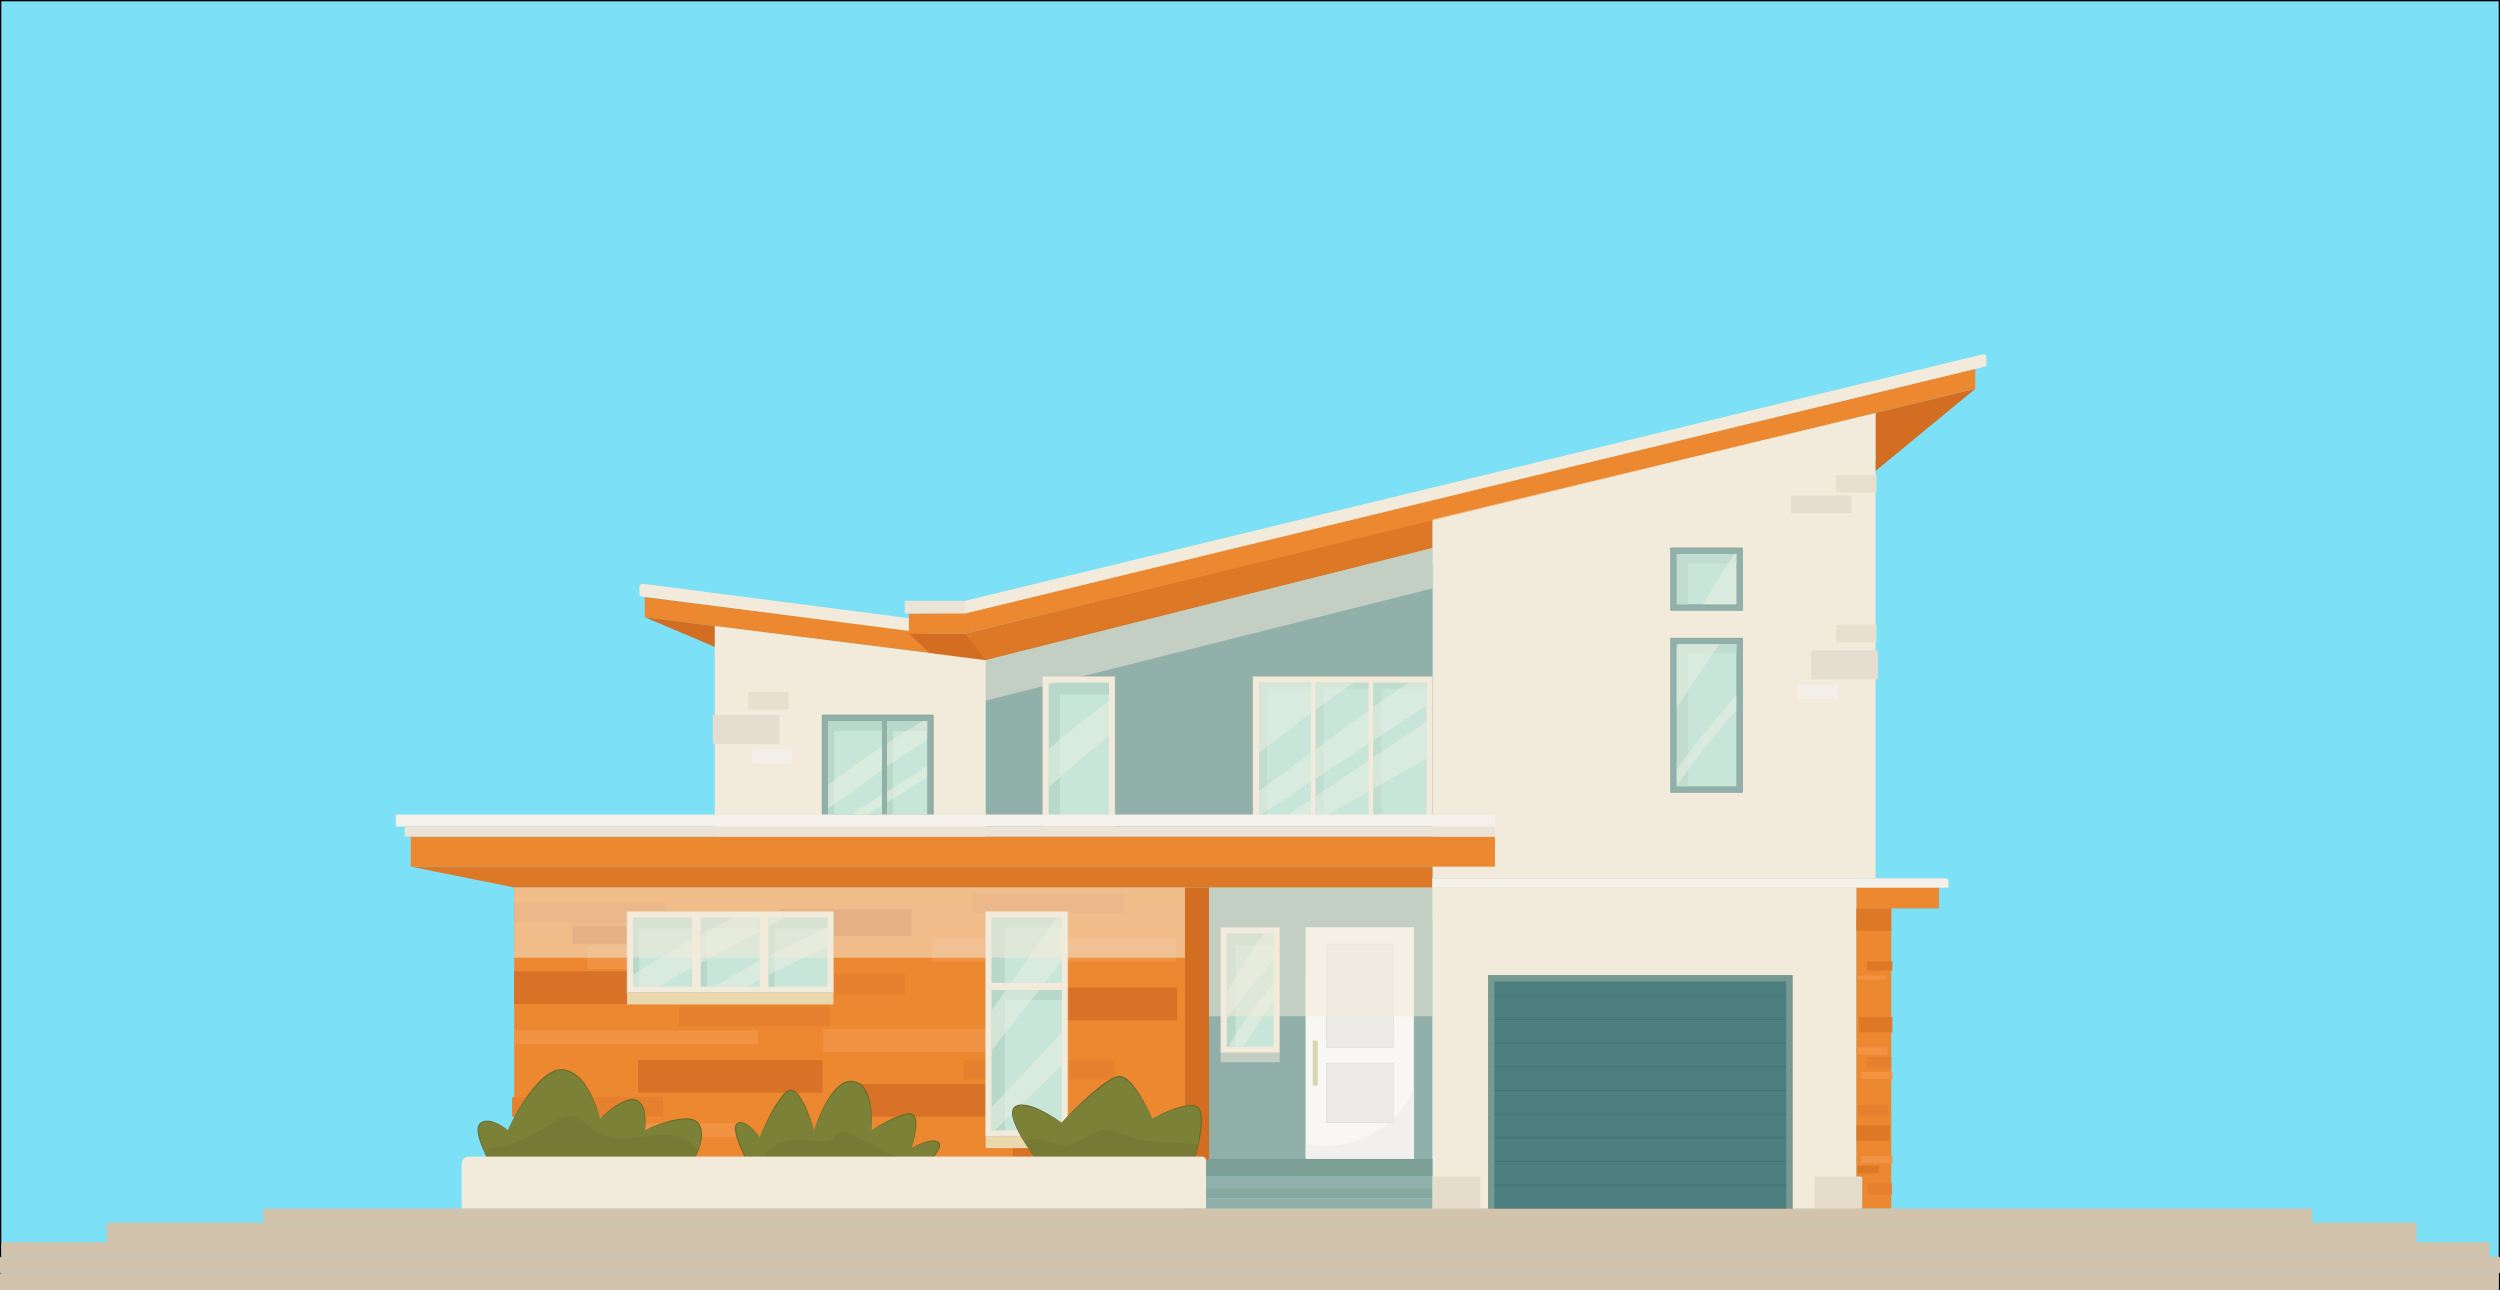<svg xmlns="http://www.w3.org/2000/svg" viewBox="0 0 1920 991"><rect x="0" y="0" width="1920" height="991" fill="#333333" stroke="none"/><defs><style>.cls-1{isolation:isolate;}.cls-2{fill:#7ce0f7;stroke:#000;}.cls-10,.cls-2,.cls-24,.cls-26,.cls-32,.cls-5{stroke-miterlimit:10;}.cls-28,.cls-3{fill:#f2eada;}.cls-4{fill:#91b0a9;}.cls-10,.cls-24,.cls-26,.cls-36,.cls-39,.cls-5{fill:none;}.cls-5{stroke:#dbcfb9;}.cls-10,.cls-24,.cls-26,.cls-32,.cls-36,.cls-39,.cls-5{stroke-width:0.5px;}.cls-6{fill:#c7e5d8;}.cls-7{fill:#b8d8ca;}.cls-12,.cls-8{fill:#ecf2e4;}.cls-34,.cls-8{opacity:0.5;}.cls-9{fill:#c0ddd0;}.cls-10{stroke:#769990;}.cls-11{opacity:0.49;}.cls-13{fill:#eb8830;}.cls-14{fill:#f4f0ea;}.cls-15{fill:#eae3d6;}.cls-16{fill:#d87227;}.cls-17{fill:#f29344;}.cls-18{fill:#e5802e;}.cls-19{fill:#d36d22;}.cls-20{fill:#dd7826;}.cls-21{fill:#7b9e95;}.cls-22{fill:#86a89f;}.cls-23{fill:#769990;}.cls-24{stroke:#648c80;}.cls-25,.cls-32{fill:#4c7e80;}.cls-26{stroke:#e8e0d6;}.cls-27{fill:#e5dccc;}.cls-28{opacity:0.53;}.cls-28,.cls-33{mix-blend-mode:multiply;}.cls-29{fill:#e5ddcf;}.cls-30{fill:#e8dfcf;}.cls-31{fill:#f4f0e9;}.cls-32{stroke:#3c6d6d;}.cls-33{fill:#ead9ad;}.cls-35{fill:#f9f7f4;}.cls-36{stroke:#eae7e4;}.cls-36,.cls-39{stroke-linecap:round;stroke-linejoin:round;}.cls-37{fill:#f2f0ed;}.cls-38{fill:#edebe8;}.cls-39{stroke:#e0dcd5;}.cls-40{fill:#d7d8b2;}.cls-41{fill:#7b8238;}.cls-42{fill:#777a34;}.cls-43{fill:#6a6d29;}.cls-44{fill:#d1c3ac;}</style></defs><title>Plan de travail 1</title><g class="cls-1"><g id="Calque_2" data-name="Calque 2"><rect class="cls-2" x="0.5" y="0.5" width="1919" height="991"/></g><g id="Calque_1" data-name="Calque 1"><polygon class="cls-3" points="1440.48 674.65 1100.14 674.65 1100.14 398.84 1440.48 317.16 1440.48 674.65"/><polygon class="cls-4" points="756.99 645.95 1100.14 645.95 1100.14 420.84 756.99 506.99 756.99 645.95"/><polygon class="cls-3" points="548.97 645.95 756.99 645.95 756.99 506.99 548.97 480.78 548.97 645.95"/><rect class="cls-3" x="800.83" y="519.67" width="55.43" height="115.1"/><rect class="cls-5" x="800.83" y="519.67" width="55.43" height="115.1"/><rect class="cls-6" x="775.6" y="554.1" width="105.89" height="46.23" transform="translate(1405.76 -251.33) rotate(90)"/><polygon class="cls-7" points="814.01 533.39 851.66 533.39 851.66 524.27 805.43 524.27 805.43 630.16 814.01 630.16 814.01 533.39"/><path class="cls-8" d="M851.66,538.05c-15.7,11.86-31.25,24.19-46.23,37v29.3c15.2-13.14,30.52-26.49,46.23-39.25Z"/><rect class="cls-3" x="962.31" y="519.67" width="137.83" height="112.8"/><rect class="cls-5" x="962.31" y="519.67" width="137.83" height="112.8"/><rect class="cls-6" x="1023.37" y="555.69" width="103.59" height="40.74" transform="translate(1651.23 -499.1) rotate(90)"/><rect class="cls-6" x="978.96" y="555.69" width="103.59" height="40.74" transform="translate(1606.82 -454.69) rotate(90)"/><rect class="cls-6" x="935.02" y="556.16" width="103.59" height="39.81" transform="translate(1562.88 -410.75) rotate(90)"/><polygon class="cls-9" points="1060.91 528.87 1095.54 528.87 1095.54 524.27 1054.8 524.27 1054.8 627.86 1060.91 627.86 1060.91 528.87"/><polygon class="cls-9" points="1016.5 528.87 1051.13 528.87 1051.13 524.27 1010.39 524.27 1010.39 627.86 1016.5 627.86 1016.5 528.87"/><polygon class="cls-9" points="973.02 528.87 1006.72 528.87 1006.72 524.27 966.91 524.27 966.91 627.86 973.02 627.86 973.02 528.87"/><path class="cls-8" d="M1095.54,524.27H1082.1c-9.22,6-18.31,12.28-27.31,18.65v25.71q20.33-13.53,40.74-26.9Z"/><path class="cls-8" d="M1095.54,554.29q-20.37,13.56-40.74,27.31v24.21c13.68-7.72,27.28-15.46,40.74-23.39Z"/><path class="cls-8" d="M1010.39,524.27v20.68c9.76-7.16,19.66-14.11,29.79-20.68Z"/><path class="cls-8" d="M1051.13,545.52c-13.71,9.79-27.24,19.85-40.74,29.92v22.7q20.39-13.5,40.74-27.08Z"/><path class="cls-8" d="M1051.13,584.07q-20.37,13.73-40.74,27.39v16.4H1016c11.74-6.76,23.47-13.39,35.16-20Z"/><path class="cls-8" d="M1006.72,578.18c-13.22,9.87-26.44,19.71-39.81,29.26v19.09q20-12.8,39.81-26Z"/><path class="cls-8" d="M1006.72,613.92q-10.49,7-21,13.94h21Z"/><path class="cls-8" d="M1006.72,524.27H966.91v54c13.17-10.27,26.36-20.62,39.81-30.59Z"/><rect class="cls-4" x="631.44" y="549.15" width="85.22" height="81.01"/><rect class="cls-10" x="631.44" y="549.15" width="85.22" height="81.01"/><rect class="cls-6" x="660.76" y="574.26" width="71.81" height="30.78" transform="translate(107.02 1286.32) rotate(-90)"/><rect class="cls-6" x="620.79" y="568.99" width="71.81" height="41.32" transform="translate(67.05 1246.35) rotate(-90)"/><polygon class="cls-7" points="685.88 561.36 712.06 561.36 712.06 553.75 681.28 553.75 681.28 625.56 685.88 625.56 685.88 561.36"/><polygon class="cls-7" points="640.64 561.36 677.36 561.36 677.36 553.75 636.04 553.75 636.04 625.56 640.64 625.56 640.64 561.36"/><g class="cls-11"><path class="cls-12" d="M712.06,553.75H708.8q-14,8.08-27.52,17v18c10.17-7.09,20.42-14,30.78-20.66Z"/><path class="cls-12" d="M712.06,588.2c-10.26,6.6-20.52,13.1-30.78,19.6v8.39c10.26-6.32,20.48-12.72,30.78-19Z"/><path class="cls-12" d="M677.36,573.3c-14,9.27-27.68,19.08-41.32,29.25V621c13.71-9.81,27.45-19.76,41.32-29.49Z"/><path class="cls-12" d="M677.36,610.28q-12,7.58-23.92,15.28h12.41q5.77-3.44,11.51-7Z"/></g><rect class="cls-13" x="315.44" y="642.53" width="832.69" height="23.05"/><rect class="cls-14" x="303.94" y="625.56" width="844.18" height="9.2"/><rect class="cls-15" x="310.7" y="634.76" width="837.43" height="7.77"/><rect class="cls-4" x="928.56" y="681.62" width="171.58" height="208.44"/><rect class="cls-13" x="394.89" y="681.62" width="515.13" height="221.93"/><rect class="cls-16" x="394.77" y="745.95" width="141.59" height="25.06"/><rect class="cls-16" x="769.62" y="758.49" width="134.48" height="25.06"/><rect class="cls-16" x="490.07" y="814.2" width="141.59" height="25.06"/><rect class="cls-16" x="658.99" y="832.5" width="141.59" height="25.06"/><rect class="cls-16" x="389.92" y="877.3" width="141.59" height="25.06"/><rect class="cls-16" x="439.8" y="710.93" width="104.92" height="13.8"/><rect class="cls-16" x="598.75" y="698.29" width="101.38" height="20.61"/><rect class="cls-16" x="777.85" y="872.58" width="101.38" height="20.61"/><rect class="cls-17" x="451.19" y="726.84" width="187.25" height="17.46"/><rect class="cls-17" x="715.83" y="721.04" width="187.25" height="17.46"/><rect class="cls-17" x="632.41" y="790.47" width="187.25" height="17.46"/><rect class="cls-17" x="394.77" y="791.33" width="187.25" height="10.69"/><rect class="cls-17" x="479.42" y="862.63" width="93.63" height="10.69"/><rect class="cls-18" x="521.23" y="773.07" width="115.83" height="14.88"/><rect class="cls-18" x="579.15" y="748.35" width="115.83" height="14.88"/><rect class="cls-18" x="747.51" y="686.27" width="115.83" height="14.88"/><rect class="cls-18" x="740.07" y="814.2" width="115.83" height="14.88"/><rect class="cls-18" x="393.28" y="842.68" width="115.83" height="14.88"/><rect class="cls-18" x="394.77" y="693.71" width="115.83" height="14.88"/><polygon class="cls-19" points="928.56 890.06 910.02 903.55 910.02 681.62 928.56 681.62 928.56 890.06"/><polygon class="cls-20" points="394.89 681.62 1100.14 681.62 1100.14 665.58 315.44 665.58 394.89 681.62"/><rect class="cls-3" x="1100.14" y="674.65" width="325.58" height="253.61"/><polygon class="cls-21" points="910.02 903.55 1100.14 903.55 1100.14 890.06 928.56 890.06 910.02 903.55"/><rect class="cls-4" x="910.02" y="903.55" width="190.12" height="8.95"/><rect class="cls-22" x="910.02" y="912.5" width="190.12" height="7.88"/><rect class="cls-4" x="910.02" y="920.38" width="190.12" height="7.88"/><rect class="cls-23" x="1143.14" y="749.15" width="233.27" height="179.11"/><rect class="cls-24" x="1143.14" y="749.15" width="233.27" height="179.11"/><rect class="cls-25" x="1172.52" y="728.97" width="174.51" height="224.07" transform="translate(2100.78 -418.77) rotate(90)"/><rect class="cls-3" x="937.57" y="712.35" width="45.22" height="96.14"/><rect class="cls-5" x="937.57" y="712.35" width="45.22" height="96.14"/><rect class="cls-13" x="1425.71" y="697.67" width="26.78" height="230.58"/><rect class="cls-13" x="1425.71" y="680.72" width="63.46" height="16.95"/><rect class="cls-6" x="916.7" y="742.41" width="86.94" height="36.02" transform="translate(1720.6 -199.75) rotate(90)"/><polygon class="cls-7" points="948.9 726.12 978.18 726.12 978.18 716.95 942.17 716.95 942.17 803.89 948.9 803.89 948.9 726.12"/><polygon class="cls-13" points="713.9 486.02 495.15 458.58 495.15 474.02 713.9 501.46 713.9 486.02"/><path class="cls-3" d="M491.12,457.82,713.9,486.64v-9.81L494,448.39a2.59,2.59,0,0,0-2.92,2.57Z"/><polygon class="cls-20" points="1100.14 398.84 741.15 486.64 698.06 486.64 716.66 501.91 756.99 506.99 1100.14 420.84 1100.14 398.84"/><polygon class="cls-19" points="741.15 486.64 698.06 486.64 713.9 501.46 756.99 506.99 741.15 486.64"/><polygon class="cls-13" points="698.06 471.2 741.16 470.58 741.15 486.64 698.06 486.64 698.06 471.2"/><polygon class="cls-13" points="741.16 470.58 1517.01 283.18 1516.98 298.62 741.15 486.64 741.16 470.58"/><path class="cls-15" d="M695.61,461.4h45.54a0,0,0,0,1,0,0v9.81a0,0,0,0,1,0,0h-46.3a0,0,0,0,1,0,0v-9.05A.76.76,0,0,1,695.61,461.4Z"/><path class="cls-3" d="M1525.55,281.26,741.13,471.2V461.4L1523,272.06a2,2,0,0,1,2.51,2Z"/><polygon class="cls-19" points="1516.98 298.62 1440.48 361.6 1440.48 317.16 1516.98 298.62"/><polygon class="cls-19" points="548.97 480.78 495.15 474.02 548.97 496.82 548.97 480.78"/><path class="cls-14" d="M1100.14,674.65h394.09a2.07,2.07,0,0,1,2.07,2.07v4.9a0,0,0,0,1,0,0H1100.14a0,0,0,0,1,0,0v-7A0,0,0,0,1,1100.14,674.65Z"/><path class="cls-26" d="M1100.14,674.65h394.09a2.07,2.07,0,0,1,2.07,2.07v4.9a0,0,0,0,1,0,0H1100.14a0,0,0,0,1,0,0v-7A0,0,0,0,1,1100.14,674.65Z"/><rect class="cls-27" x="1100.14" y="903.55" width="36.57" height="24.71"/><path class="cls-27" d="M1393.63,903.55h35.56a1,1,0,0,1,1,1v23.7a0,0,0,0,1,0,0h-36.57a0,0,0,0,1,0,0V903.55A0,0,0,0,1,1393.63,903.55Z"/><polygon class="cls-28" points="756.99 506.99 548.97 480.78 548.97 504.1 716.66 527.71 718 533.39 756.99 537.85 756.99 506.99"/><polygon class="cls-28" points="1100.14 451.9 756.99 538.05 756.99 506.99 1100.14 420.84 1100.14 451.9"/><rect class="cls-29" x="547.45" y="549.15" width="51.19" height="22.09" rx="0.52" ry="0.52"/><rect class="cls-30" x="574.73" y="531.37" width="30.97" height="13.37" rx="0.52" ry="0.52"/><rect class="cls-31" x="577.64" y="575.36" width="30.47" height="11.05" rx="0.52" ry="0.52"/><rect class="cls-29" x="1391.06" y="499.58" width="51.19" height="22.09" rx="0.52" ry="0.52"/><rect class="cls-30" x="1410.23" y="479.96" width="30.97" height="13.37" rx="0.52" ry="0.52"/><rect class="cls-30" x="1410.23" y="364.92" width="30.97" height="13.37" rx="0.52" ry="0.52"/><rect class="cls-29" x="1375.43" y="380.66" width="46.61" height="13.37" rx="0.52" ry="0.52"/><rect class="cls-31" x="1380.71" y="525.79" width="30.47" height="11.05" rx="0.52" ry="0.52"/><polygon class="cls-28" points="1440.48 352.82 1100.14 434.5 1100.14 398.84 1440.48 317.16 1440.48 352.82"/><rect class="cls-4" x="1283.17" y="490.11" width="54.95" height="118.35"/><rect class="cls-6" x="1256.07" y="526.41" width="109.15" height="45.75" transform="translate(1859.92 -761.36) rotate(90)"/><rect class="cls-4" x="1283.17" y="420.84" width="54.95" height="47.83"/><rect class="cls-10" x="1283.17" y="490.11" width="54.95" height="118.35"/><rect class="cls-10" x="1283.17" y="420.84" width="54.95" height="47.83"/><rect class="cls-6" x="1291.33" y="421.88" width="38.62" height="45.75" transform="translate(1755.39 -865.89) rotate(90)"/><polygon class="cls-9" points="1296.42 501.73 1333.52 501.73 1333.52 494.71 1287.77 494.71 1287.77 603.85 1296.42 603.85 1296.42 501.73"/><polygon class="cls-9" points="1296.42 432.46 1333.52 432.46 1333.52 425.44 1287.77 425.44 1287.77 464.06 1296.42 464.06 1296.42 432.46"/><path class="cls-8" d="M1333.52,534c-16.1,18.1-31.34,37.06-45.75,56.65v12.89a562.89,562.89,0,0,1,45.75-57.92Z"/><path class="cls-8" d="M1289.39,494.71l-1.62,2.73v45.85c10.83-16.37,21.67-32.63,32.86-48.57Z"/><path class="cls-8" d="M1333.52,425.44h-1.75q-12.25,19.15-24,38.62h25.75Z"/><rect class="cls-28" x="1100.14" y="681.62" width="325.58" height="23.18"/><rect class="cls-20" x="1425.71" y="697.67" width="26.78" height="17.22"/><rect class="cls-20" x="1433.79" y="738.42" width="19.52" height="7.02"/><rect class="cls-17" x="1425.71" y="749.15" width="22.56" height="3.16"/><rect class="cls-20" x="1427.84" y="780.98" width="25.47" height="11.9"/><rect class="cls-20" x="1426.37" y="895.23" width="16.77" height="5.95"/><rect class="cls-20" x="1425.79" y="864.22" width="25.47" height="11.9"/><rect class="cls-17" x="1425.71" y="804.47" width="23.94" height="5.49"/><rect class="cls-17" x="1429.37" y="823.25" width="23.94" height="5.49"/><rect class="cls-17" x="1429.37" y="887.92" width="23.94" height="5.49"/><rect class="cls-18" x="1433.79" y="811.74" width="18.71" height="8.62"/><rect class="cls-18" x="1434.19" y="908.75" width="18.71" height="8.62"/><rect class="cls-18" x="1426.69" y="848.56" width="23.67" height="8.62"/><line class="cls-32" x1="1147.74" y1="764.86" x2="1371.81" y2="764.86"/><line class="cls-32" x1="1147.74" y1="801.17" x2="1371.81" y2="801.17"/><line class="cls-32" x1="1147.74" y1="783.01" x2="1371.81" y2="783.01"/><line class="cls-32" x1="1147.74" y1="837.48" x2="1371.81" y2="837.48"/><line class="cls-32" x1="1147.74" y1="819.32" x2="1371.81" y2="819.32"/><line class="cls-32" x1="1147.74" y1="873.79" x2="1371.81" y2="873.79"/><line class="cls-32" x1="1147.74" y1="855.63" x2="1371.81" y2="855.63"/><line class="cls-32" x1="1147.74" y1="910.1" x2="1371.81" y2="910.1"/><line class="cls-32" x1="1147.74" y1="891.95" x2="1371.81" y2="891.95"/><line class="cls-32" x1="1147.74" y1="928.26" x2="1371.81" y2="928.26"/><rect class="cls-33" x="481.58" y="762.31" width="158.47" height="9.07"/><rect class="cls-3" x="481.58" y="700.2" width="158.47" height="62.11"/><rect class="cls-5" x="481.58" y="700.2" width="158.47" height="62.11"/><rect class="cls-6" x="534.42" y="708.64" width="52.91" height="45.23" transform="translate(1292.12 170.39) rotate(90)"/><rect class="cls-6" x="586.38" y="708.64" width="52.91" height="45.23" transform="translate(1344.09 118.42) rotate(90)"/><rect class="cls-6" x="482.4" y="708.59" width="52.91" height="45.33" transform="translate(1240.1 222.41) rotate(90)"/><polygon class="cls-7" points="542.86 712.91 583.48 712.91 583.48 704.8 538.25 704.8 538.25 757.71 542.86 757.71 542.86 712.91"/><polygon class="cls-7" points="594.82 712.91 635.45 712.91 635.45 704.8 590.22 704.8 590.22 757.71 594.82 757.71 594.82 712.91"/><polygon class="cls-7" points="490.78 712.91 531.52 712.91 531.52 704.8 486.18 704.8 486.18 757.71 490.78 757.71 490.78 712.91"/><g class="cls-34"><path class="cls-12" d="M583.48,704.8H562.91q-12.36,6.56-24.66,13.27v21.49q22.51-12.33,45.23-24.48Z"/><path class="cls-12" d="M583.48,738c-11.8,6.23-23.41,12.72-34.72,19.68h23.79q5.45-2.81,10.93-5.57Z"/><path class="cls-12" d="M590.22,704.8v6.73c4.25-2.25,8.49-4.5,12.76-6.73Z"/><path class="cls-12" d="M635.45,711.82c-15.15,7.54-30.3,15-45.23,22.69v14.27c15-7.46,30.09-14.69,45.23-21.84Z"/><path class="cls-12" d="M531.52,721.8c-15.35,8.52-30.52,17.36-45.33,26.75v9.17h19l26.34-14.45Z"/></g><rect class="cls-33" x="756.99" y="872.58" width="63.1" height="9.15"/><rect class="cls-3" x="756.99" y="700.2" width="63.1" height="172.38"/><rect class="cls-5" x="756.99" y="700.2" width="63.1" height="172.38"/><rect class="cls-6" x="734.76" y="787.25" width="107.56" height="53.89" transform="translate(1602.74 25.67) rotate(90)"/><rect class="cls-6" x="763.57" y="702.83" width="49.94" height="53.89" transform="translate(1518.31 -58.76) rotate(90)"/><polygon class="cls-7" points="771.76 767.97 815.48 767.97 815.48 760.42 761.59 760.42 761.59 867.98 771.76 867.98 771.76 767.97"/><polygon class="cls-7" points="771.76 712.35 815.48 712.35 815.48 704.8 761.59 704.8 761.59 754.74 771.76 754.74 771.76 712.35"/><g class="cls-34"><path class="cls-12" d="M772.74,760.42q-5.5,7.76-11.15,15.41v30.71c12.14-15.3,24.2-30.71,36.34-46.11Z"/><path class="cls-12" d="M815.48,793.18c-18.13,19-35.94,38.28-53.89,57V868h2.46c17.38-16.3,34.17-33.28,51.43-50.07Z"/><path class="cls-12" d="M815.48,738.3V704.8h-4.27c-11.58,16.57-22.84,33.39-34.44,49.94h25.65Q808.92,746.51,815.48,738.3Z"/></g><path class="cls-8" d="M978.18,717h-7.86c-10.64,13.87-18.78,29.8-28.15,44.4v20.76c11.78-15.56,23.93-30.69,36-45.62Z"/><path class="cls-8" d="M943.44,803.89h11.2c8.61-11.71,15.39-24,23.54-35.18V755.33C965.77,770.78,952.68,785.89,943.44,803.89Z"/><rect class="cls-28" x="394.89" y="681.62" width="515.13" height="53.95"/><rect class="cls-28" x="937.57" y="808.49" width="45.22" height="7.23"/><rect class="cls-35" x="1002.9" y="712.35" width="82.86" height="177.49" transform="translate(2088.67 1602.19) rotate(180)"/><rect class="cls-36" x="1002.9" y="712.35" width="82.86" height="177.49" transform="translate(2088.67 1602.19) rotate(180)"/><path class="cls-35" d="M1002.9,776.68V749.45C1004.47,758.53,1004,767.6,1002.9,776.68Z"/><path class="cls-37" d="M1002.9,878.93v10.91h82.86V836C1073.65,867.13,1036.74,885.21,1002.9,878.93Z"/><rect class="cls-38" x="1018.63" y="725.09" width="51.41" height="79.52" transform="translate(2088.67 1529.71) rotate(180)"/><rect class="cls-38" x="1018.63" y="725.09" width="51.41" height="79.52" transform="translate(2088.67 1529.71) rotate(180)"/><rect class="cls-38" x="1018.63" y="816.48" width="51.41" height="45.69" transform="translate(2088.67 1678.65) rotate(180)"/><rect class="cls-39" x="1018.63" y="725.09" width="51.41" height="79.52" transform="translate(2088.67 1529.71) rotate(180)"/><rect class="cls-39" x="1018.63" y="816.48" width="51.41" height="45.69" transform="translate(2088.67 1678.65) rotate(180)"/><rect class="cls-40" x="1008.16" y="799.2" width="3.9" height="34.61" rx="0.3" ry="0.3" transform="translate(2020.22 1633.01) rotate(180)"/><rect class="cls-28" x="928.56" y="681.62" width="171.58" height="98.88"/><path class="cls-41" d="M378.49,896.81S362,868.92,369,862.93s21,5,21,5,22.33-47.88,42.25-46.34,28.55,37.56,28.55,37.56,18.1-17.44,27.68-14.18,6.75,23,6.75,23,33.72-15.44,41.21-5-4.85,30.26-4.85,30.26Z"/><path class="cls-41" d="M579.15,902.37s-19.33-35.18-13-39.43,17.36,10.39,17.36,10.39,16.15-37.63,24.63-35.85S625.24,868,625.24,868s11.82-36.23,27.22-37.4c20-1.52,16.94,37.4,16.94,37.4s23.38-14.27,30.74-12.35,0,26.09,0,26.09,15.34-8.3,20.44-4.42-11.69,19.5-11.69,19.5Z"/><path class="cls-41" d="M797.93,893.2s-27.74-36.56-18.17-43.08,35.51,12.06,35.51,12.06,34.33-36.12,44.92-35.44S885,859.21,885,859.21s25-13.74,34.26-9.09-3.57,46.69-3.57,46.69Z"/><path class="cls-42" d="M531,878.71c-20.71-18.41-52.91,6.9-75.92-11.5-9.2-9.2-18.41-13.8-27.61-6.9-16.1,9.2-27.61,18.41-48.31,20.71-2.57,0-4.81,1.91-6.39,4.78,2.84,6.12,5.73,11,5.73,11l153-3.61a62.75,62.75,0,0,0,4.6-9.51A27.7,27.7,0,0,0,531,878.71Z"/><path class="cls-42" d="M705.77,896.94c-18.93-7.87-37-18.38-55.14-27.44-6.9-2.3-11.5,6.9-16.1,6.9-20.71,0-32.21-6.9-50.61,13.8,0,0-5.39,1.34-10,2,2.83,5.83,5.22,10.18,5.22,10.18Z"/><path class="cls-42" d="M820.87,878.71c-11,4.41-26.3-10.22-33.62-1.25,5.23,8.56,10.68,15.74,10.68,15.74l117.79,3.61s2.51-8.23,4.51-17.81c-20.56-3.45-42.44.57-62.55-9.49C846.18,862.6,832.38,876.4,820.87,878.71Z"/><path class="cls-43" d="M495.15,868a115.25,115.25,0,0,1,17.7-6.79,63.27,63.27,0,0,1,9.31-2,25.54,25.54,0,0,1,9.6.26,9.26,9.26,0,0,1,4.3,2.41,11.31,11.31,0,0,1,2.4,4.28,19.85,19.85,0,0,1,.31,9.58,51.58,51.58,0,0,1-7.26,17.48,66.41,66.41,0,0,0,4-8.57,44.34,44.34,0,0,0,2.52-9,20,20,0,0,0-.41-9.17,10.43,10.43,0,0,0-2.22-3.9,8.33,8.33,0,0,0-3.88-2.11,24.66,24.66,0,0,0-9.22-.32,74.27,74.27,0,0,0-9.22,1.83c-3,.79-6.06,1.72-9,2.75S498.08,866.8,495.15,868Z"/><path class="cls-43" d="M460.72,859.21a77.27,77.27,0,0,1,11.06-9.32,43.8,43.8,0,0,1,6.29-3.66,25.59,25.59,0,0,1,3.41-1.35,14.86,14.86,0,0,1,3.65-.72,8.91,8.91,0,0,1,3.74.55,8.27,8.27,0,0,1,3.11,2.16,14.29,14.29,0,0,1,3.12,6.66,40.3,40.3,0,0,1,.06,14.45,55.4,55.4,0,0,0,.13-7.2,34.94,34.94,0,0,0-.94-7.08,14.33,14.33,0,0,0-3-6.22,7.34,7.34,0,0,0-2.78-1.89,8,8,0,0,0-3.34-.45,13.9,13.9,0,0,0-3.42.63,24.67,24.67,0,0,0-3.31,1.26,53,53,0,0,0-6.24,3.48c-2,1.29-4,2.68-5.87,4.15S462.55,857.64,460.72,859.21Z"/><path class="cls-43" d="M389.92,868a169.83,169.83,0,0,1,14.13-25.09,93.77,93.77,0,0,1,9-11.3,40.17,40.17,0,0,1,11.46-8.88,15.93,15.93,0,0,1,7.19-1.55,17.7,17.7,0,0,1,7.09,1.87,29.76,29.76,0,0,1,10.66,9.76,66.49,66.49,0,0,1,6.84,12.71,91.4,91.4,0,0,1,4.44,13.7,99.07,99.07,0,0,0-4.89-13.5,66.24,66.24,0,0,0-7-12.45c-2.82-3.8-6.19-7.33-10.43-9.4a16.77,16.77,0,0,0-6.72-1.73,15,15,0,0,0-6.74,1.5,39.28,39.28,0,0,0-11.21,8.6,103.53,103.53,0,0,0-9,11.12c-2.79,3.89-5.36,7.94-7.81,12.05S392.1,863.7,389.92,868Z"/><path class="cls-43" d="M378.49,896.81a113.13,113.13,0,0,1-7.11-13.15,71,71,0,0,1-2.78-7,35.23,35.23,0,0,1-1.75-7.35,12.07,12.07,0,0,1,.19-3.87,4.33,4.33,0,0,1,.3-1,3.75,3.75,0,0,1,.46-.91,5,5,0,0,1,1.42-1.45,7.72,7.72,0,0,1,3.66-1.36,11.8,11.8,0,0,1,3.84.22c5,1.13,9.33,3.85,13.2,7a48.66,48.66,0,0,0-6.41-3.77,25.92,25.92,0,0,0-6.93-2.42c-2.36-.39-4.93-.3-6.83,1.12a4.38,4.38,0,0,0-1.78,2.79,11.23,11.23,0,0,0-.13,3.55c.51,4.85,2.37,9.54,4.24,14.1,1,2.29,2,4.55,3.07,6.78S377.34,894.6,378.49,896.81Z"/><path class="cls-43" d="M579.15,902.37c-2.74-4.63-5.24-9.4-7.57-14.26a110,110,0,0,1-6-15,35.82,35.82,0,0,1-.92-4,12.81,12.81,0,0,1-.13-4.17,3.78,3.78,0,0,1,1-2,4.43,4.43,0,0,1,2-1,6.75,6.75,0,0,1,4.19.52,23.3,23.3,0,0,1,6.6,4.77,49.3,49.3,0,0,1,5.24,6.15,56.86,56.86,0,0,0-5.58-5.79,22.88,22.88,0,0,0-6.55-4.42,6.32,6.32,0,0,0-3.69-.4,3.64,3.64,0,0,0-1.56.8,2.91,2.91,0,0,0-.69,1.57,12,12,0,0,0,.17,3.85,35.73,35.73,0,0,0,.94,3.86,121.74,121.74,0,0,0,5.75,15c1.08,2.46,2.21,4.89,3.37,7.32S578,900,579.15,902.37Z"/><path class="cls-43" d="M700.13,881.73A52.28,52.28,0,0,1,710.6,877a21.79,21.79,0,0,1,5.72-1.12,9,9,0,0,1,3,.33,4.9,4.9,0,0,1,1.42.68,4.44,4.44,0,0,1,.63.56,3.14,3.14,0,0,1,.43.75,4.73,4.73,0,0,1-.14,3.14A15,15,0,0,1,720.4,884a33.91,33.91,0,0,1-3.4,4.7,71.93,71.93,0,0,1-8.13,8.14c1.31-1.4,2.62-2.79,3.87-4.24s2.5-2.88,3.66-4.39a42.87,42.87,0,0,0,3.2-4.67,14.1,14.1,0,0,0,1.14-2.52,3.84,3.84,0,0,0,.12-2.48,2.71,2.71,0,0,0-1.85-1.45,8.08,8.08,0,0,0-2.68-.33,24.66,24.66,0,0,0-5.53,1,52.44,52.44,0,0,0-5.4,1.81C703.63,880.17,701.87,880.93,700.13,881.73Z"/><path class="cls-43" d="M669.4,868a136,136,0,0,1,13.29-7.65c2.28-1.17,4.63-2.2,7-3.15a33.07,33.07,0,0,1,7.46-2.12,7.81,7.81,0,0,1,1-.07,7,7,0,0,1,1,0,6.7,6.7,0,0,1,1,.16,4.07,4.07,0,0,1,1,.43,4.23,4.23,0,0,1,1.47,1.54,7.74,7.74,0,0,1,.73,1.9,16.76,16.76,0,0,1,.43,3.9,29.38,29.38,0,0,1-.23,3.87,75.84,75.84,0,0,1-3.47,14.94c.61-2.48,1.18-5,1.63-7.47a69.57,69.57,0,0,0,1.07-7.54,24.12,24.12,0,0,0-.31-7.46,4.42,4.42,0,0,0-1.81-2.84,3.1,3.1,0,0,0-.75-.31,5.76,5.76,0,0,0-.87-.12,8.94,8.94,0,0,0-1.81.07,32.23,32.23,0,0,0-7.25,2c-2.37.89-4.69,1.94-7,3s-4.59,2.2-6.86,3.37S671.64,866.76,669.4,868Z"/><path class="cls-43" d="M625.24,868a114.38,114.38,0,0,1,9.29-21.66,54.89,54.89,0,0,1,6.83-9.69,27.33,27.33,0,0,1,4.47-4,14.21,14.21,0,0,1,5.54-2.42,13,13,0,0,1,6.05.4,12.23,12.23,0,0,1,5.11,3.25,19.09,19.09,0,0,1,3.34,5,29.37,29.37,0,0,1,2,5.61A72.54,72.54,0,0,1,669.4,868a94.33,94.33,0,0,0-.3-11.75,60.64,60.64,0,0,0-2-11.53c-1.07-3.72-2.61-7.41-5.25-10.17a11.3,11.3,0,0,0-4.74-3,12.12,12.12,0,0,0-5.59-.33,13.25,13.25,0,0,0-5.18,2.22,26.41,26.41,0,0,0-4.34,3.81,59.36,59.36,0,0,0-6.83,9.46,109.1,109.1,0,0,0-5.42,10.41C628.1,860.67,626.61,864.3,625.24,868Z"/><path class="cls-43" d="M583.48,873.33A189.85,189.85,0,0,1,592,855q2.36-4.47,5.15-8.7c.94-1.41,1.92-2.79,3-4.11a23.71,23.71,0,0,1,3.58-3.69,8.33,8.33,0,0,1,2.31-1.33,3.83,3.83,0,0,1,2.78,0,7.36,7.36,0,0,1,2.3,1.36,14,14,0,0,1,1.83,1.84,41.35,41.35,0,0,1,5.32,8.66,120.45,120.45,0,0,1,7,18.93c-1.1-3.17-2.26-6.33-3.55-9.43s-2.61-6.18-4.12-9.16a44.6,44.6,0,0,0-5.32-8.41,9.5,9.5,0,0,0-3.75-2.89c-1.4-.58-2.92.25-4.16,1.23a34.74,34.74,0,0,0-6.43,7.52c-1.88,2.76-3.57,5.66-5.24,8.56s-3.23,5.88-4.74,8.87S584.93,870.29,583.48,873.33Z"/><path class="cls-43" d="M915.73,896.81c-9.82-.09-19.64-.3-29.46-.52l-29.45-.79-29.45-1-14.72-.59-14.72-.7,14.73.21,14.73.31,29.45.79,29.45,1C896.1,895.9,905.92,896.3,915.73,896.81Z"/><path class="cls-43" d="M885,859.21a102.68,102.68,0,0,1,19.36-8.66,34.21,34.21,0,0,1,10.53-1.83,9.6,9.6,0,0,1,5.32,1.45,5.87,5.87,0,0,1,1.69,2.3,12.27,12.27,0,0,1,.8,2.64,39.84,39.84,0,0,1,.08,10.7,104.69,104.69,0,0,1-1.64,10.51,186.83,186.83,0,0,1-5.44,20.5c.9-3.42,1.77-6.84,2.54-10.28s1.53-6.89,2.15-10.36,1.17-6.95,1.49-10.45a39.15,39.15,0,0,0-.15-10.42,7.31,7.31,0,0,0-2.11-4.37,8.82,8.82,0,0,0-4.75-1.29,35.89,35.89,0,0,0-10.29,1.66,93.59,93.59,0,0,0-9.94,3.54C891.4,856.16,888.19,857.63,885,859.21Z"/><path class="cls-43" d="M815.27,862.17q8.44-9.21,17.63-17.71c3-2.85,6.2-5.58,9.43-8.22a85.59,85.59,0,0,1,10.2-7.31,21,21,0,0,1,5.86-2.5,6.17,6.17,0,0,1,3.3.11,10.86,10.86,0,0,1,2.92,1.43,26.51,26.51,0,0,1,4.67,4.29,52.41,52.41,0,0,1,3.85,5,132.24,132.24,0,0,1,11.9,22c-1.84-3.73-3.77-7.42-5.86-11a116,116,0,0,0-6.68-10.5c-2.46-3.3-5.06-6.62-8.4-8.94-1.67-1.1-3.61-1.9-5.52-1.37A20.3,20.3,0,0,0,853,829.8,84.72,84.72,0,0,0,842.89,837c-3.24,2.59-6.37,5.33-9.49,8.08s-6.16,5.59-9.17,8.46S818.23,859.25,815.27,862.17Z"/><path class="cls-43" d="M797.93,893.2a177.33,177.33,0,0,1-12.55-18.13,91.16,91.16,0,0,1-5.17-9.78,45.38,45.38,0,0,1-2-5.19,18.69,18.69,0,0,1-1-5.56,7.1,7.1,0,0,1,.6-2.87,4.6,4.6,0,0,1,2-2.18,10.18,10.18,0,0,1,5.56-1.2,31.75,31.75,0,0,1,10.76,2.78,96.9,96.9,0,0,1,19,11.11c-3.07-2-6.21-3.92-9.44-5.66a84.64,84.64,0,0,0-9.89-4.73,32.87,32.87,0,0,0-10.5-2.58,9.26,9.26,0,0,0-5.05,1.11,4.52,4.52,0,0,0-2.13,4.25,17.78,17.78,0,0,0,.87,5.26,44.47,44.47,0,0,0,1.91,5.1,108.77,108.77,0,0,0,5,9.76c1.81,3.18,3.74,6.3,5.74,9.38S795.82,890.19,797.93,893.2Z"/><path class="cls-3" d="M360,888.29H923.32a2.93,2.93,0,0,1,2.93,2.93v37a0,0,0,0,1,0,0H354.53a0,0,0,0,1,0,0V893.79A5.5,5.5,0,0,1,360,888.29Z"/><rect class="cls-44" x="202" y="928.26" width="1573.64" height="10.83" rx="1.16" ry="1.16"/><rect class="cls-44" x="82" y="939" width="1774" height="15" rx="1.16" ry="1.16"/><rect class="cls-44" x="1" y="954" width="1911" height="11.09" rx="1.16" ry="1.16"/><rect class="cls-44" y="965" width="1920" height="13.09" rx="1.16" ry="1.16"/><rect class="cls-44" x="-3" y="978" width="1922" height="13.09" rx="1.16" ry="1.16"/></g></g></svg>